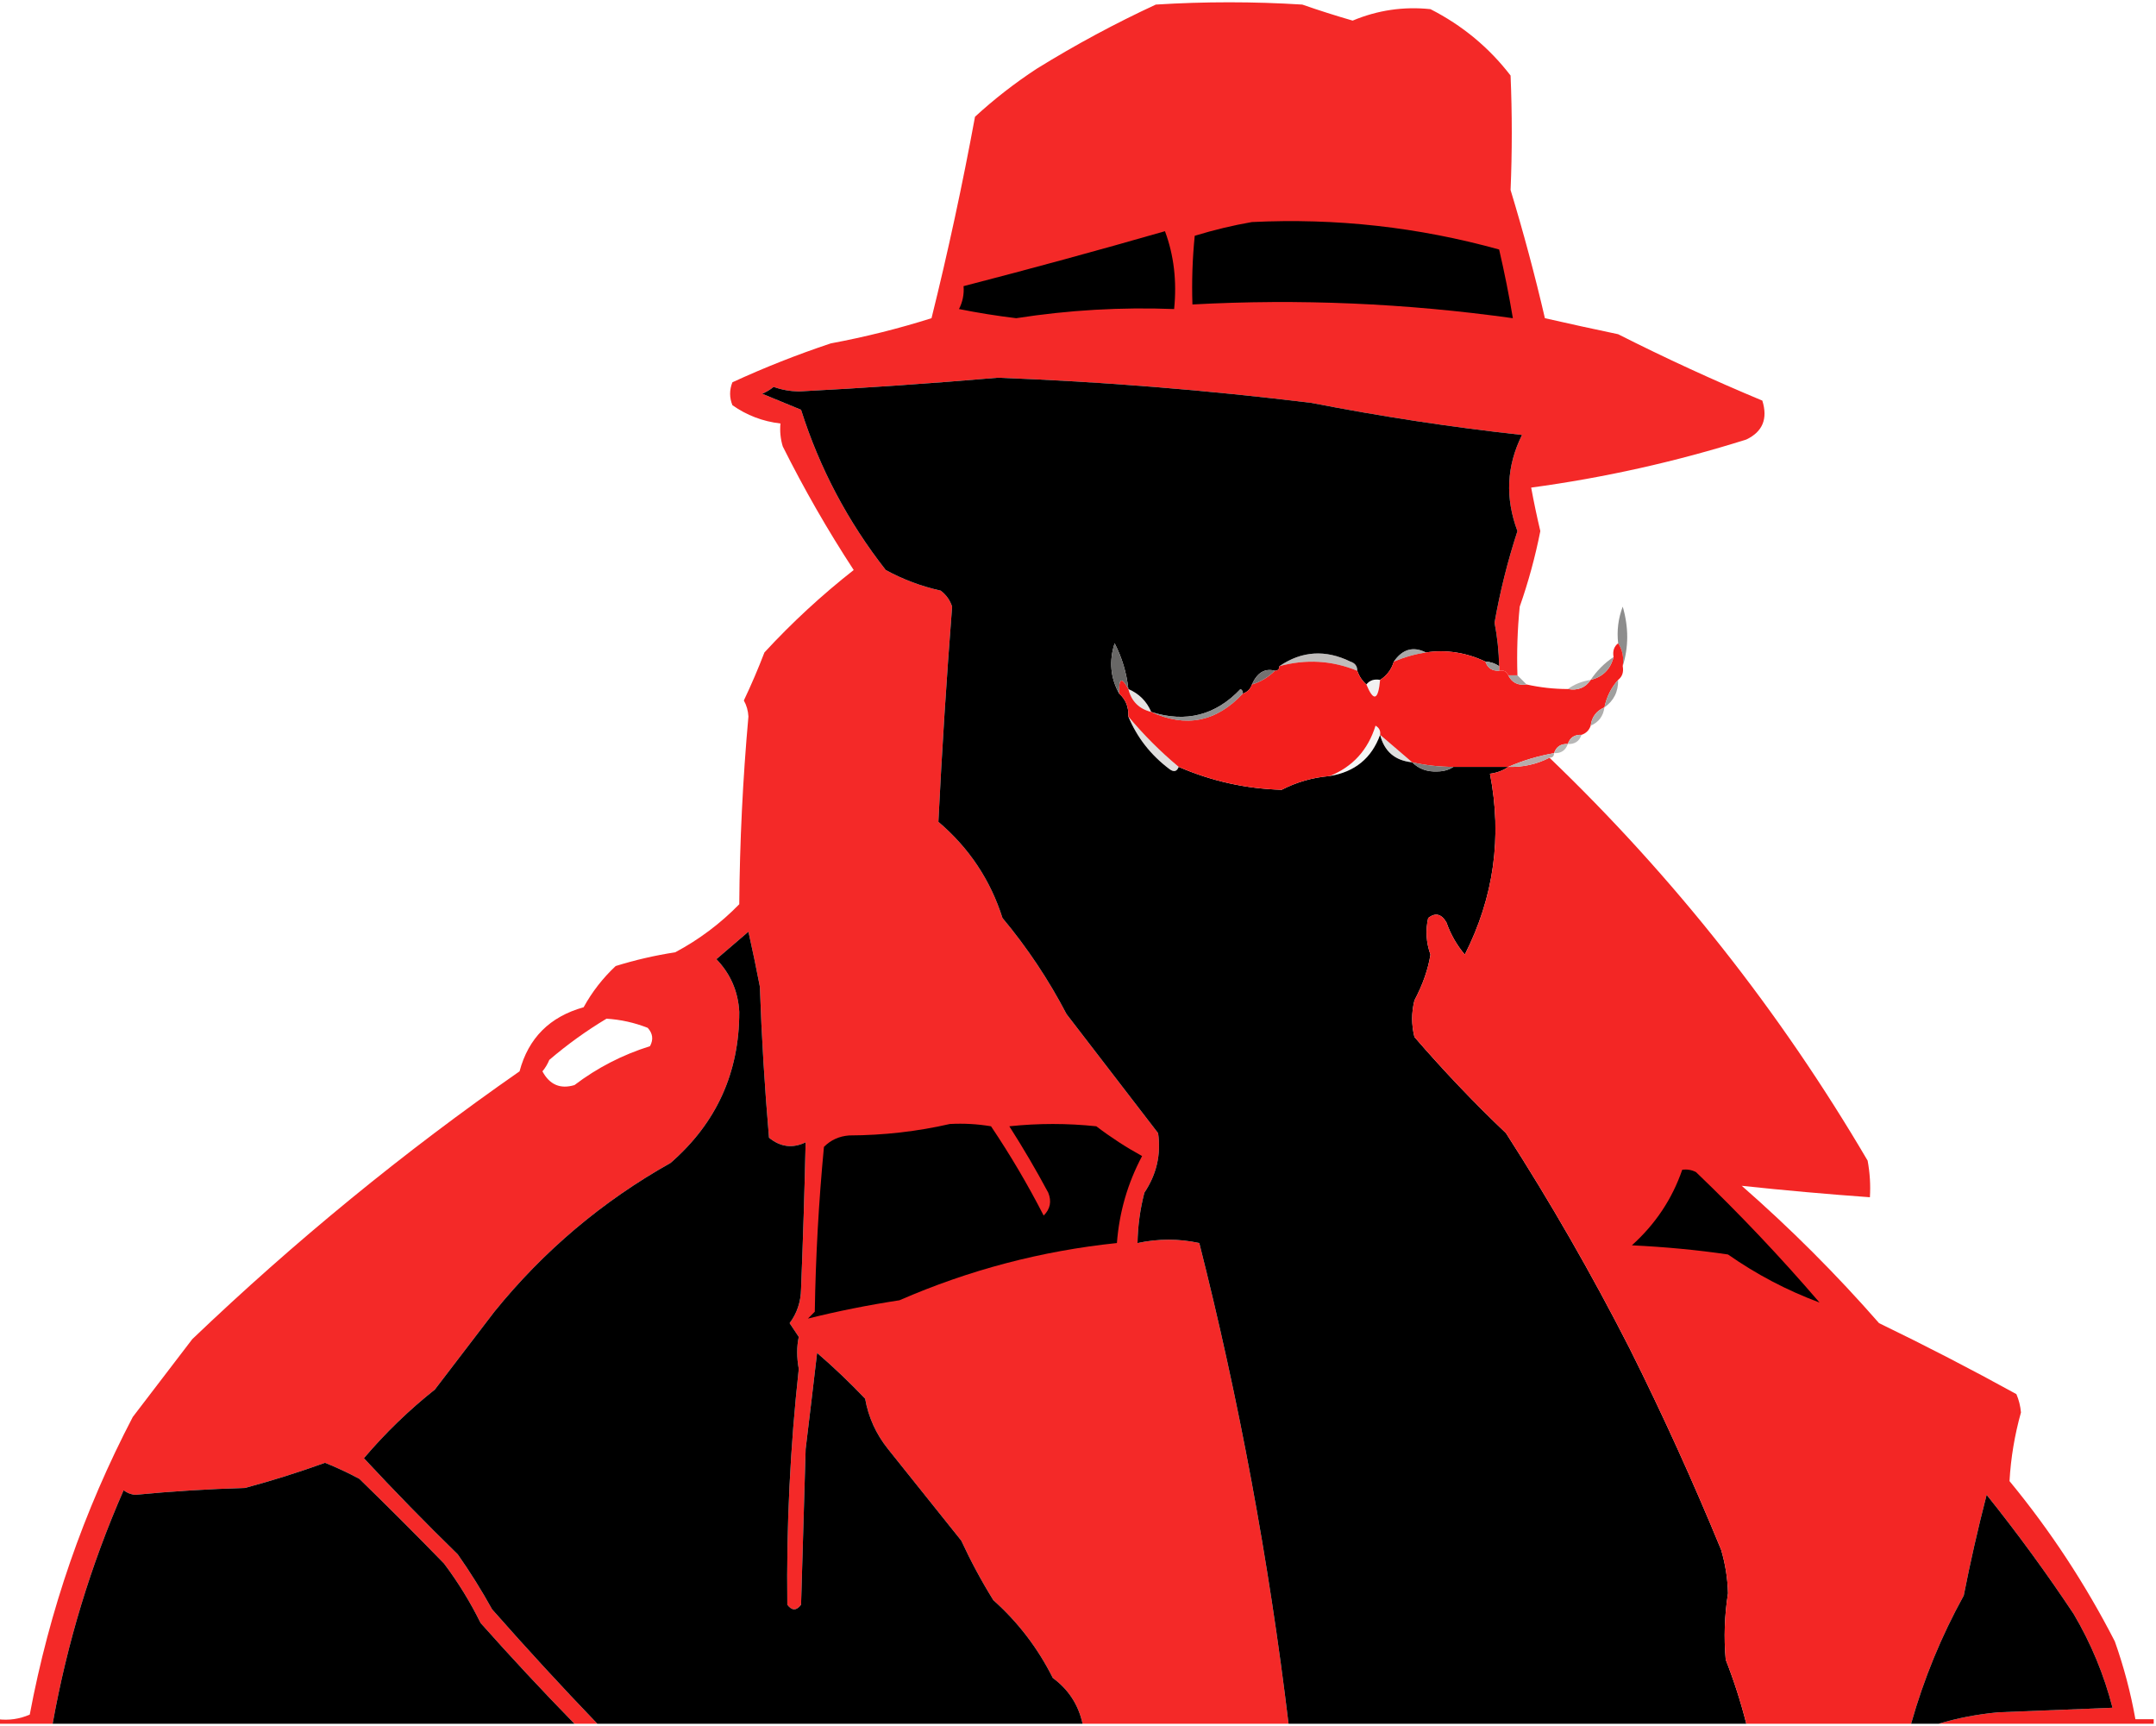 <?xml version="1.0" encoding="UTF-8"?>
<!DOCTYPE svg PUBLIC "-//W3C//DTD SVG 1.1//EN" "http://www.w3.org/Graphics/SVG/1.1/DTD/svg11.dtd">
<svg xmlns="http://www.w3.org/2000/svg" version="1.1" width="471px" height="377px" style="shape-rendering:geometricPrecision; text-rendering:geometricPrecision; image-rendering:optimizeQuality; fill-rule:evenodd; clip-rule:evenodd" xmlns:xlink="http://www.w3.org/1999/xlink">
<g><path style="opacity:0.94" fill="#f31c1b" d="M 331.5,147.5 C 330.833,147.5 330.167,147.5 329.5,147.5C 329.158,146.662 328.492,146.328 327.5,146.5C 327.5,146.167 327.5,145.833 327.5,145.5C 327.441,142.31 327.107,139.143 326.5,136C 327.699,129.204 329.366,122.537 331.5,116C 328.788,108.759 329.121,101.759 332.5,95C 317.065,93.307 301.731,90.974 286.5,88C 263.665,85.201 240.831,83.368 218,82.5C 203.42,83.749 188.92,84.749 174.5,85.5C 172.571,85.46 170.738,85.127 169,84.5C 168.25,85.126 167.416,85.626 166.5,86C 169.35,87.171 172.184,88.338 175,89.5C 179.049,102.263 185.216,113.93 193.5,124.5C 197.263,126.557 201.263,128.057 205.5,129C 206.701,129.903 207.535,131.069 208,132.5C 206.787,148.027 205.787,163.694 205,179.5C 211.689,185.182 216.355,192.182 219,200.5C 224.411,206.984 229.078,213.984 233,221.5C 239.667,230.167 246.333,238.833 253,247.5C 253.665,252.181 252.665,256.514 250,260.5C 249.064,264.114 248.564,267.78 248.5,271.5C 253.064,270.526 257.564,270.526 262,271.5C 270.687,305.789 277.187,340.789 281.5,376.5C 266.5,376.5 251.5,376.5 236.5,376.5C 235.589,372.343 233.422,369.009 230,366.5C 226.726,359.971 222.393,354.304 217,349.5C 214.427,345.358 212.094,341.024 210,336.5C 204.667,329.833 199.333,323.167 194,316.5C 191.383,313.231 189.717,309.565 189,305.5C 185.631,301.963 182.131,298.629 178.5,295.5C 177.692,302.473 176.858,309.473 176,316.5C 175.667,327.833 175.333,339.167 175,350.5C 174,351.833 173,351.833 172,350.5C 171.788,333.292 172.621,316.125 174.5,299C 174.038,296.46 174.038,294.127 174.5,292C 173.833,291 173.167,290 172.5,289C 174.121,286.834 174.955,284.334 175,281.5C 175.43,270.795 175.763,260.128 176,249.5C 173.167,250.87 170.5,250.536 168,248.5C 167.048,237.518 166.382,226.518 166,215.5C 165.227,211.468 164.394,207.468 163.5,203.5C 161.161,205.507 158.828,207.507 156.5,209.5C 159.577,212.686 161.244,216.519 161.5,221C 161.518,234.278 156.518,245.278 146.5,254C 131.596,262.37 118.763,273.204 108,286.5C 103.698,292.143 99.364,297.809 95,303.5C 89.324,308.01 84.157,313.01 79.5,318.5C 86.096,325.597 92.929,332.597 100,339.5C 102.729,343.388 105.229,347.388 107.5,351.5C 115.048,360.07 122.715,368.403 130.5,376.5C 128.833,376.5 127.167,376.5 125.5,376.5C 118.533,369.364 111.7,362.03 105,354.5C 102.73,349.902 100.063,345.569 97,341.5C 90.956,335.279 84.789,329.113 78.5,323C 76.017,321.674 73.517,320.507 71,319.5C 65.24,321.585 59.406,323.418 53.5,325C 45.472,325.228 37.472,325.728 29.5,326.5C 28.558,326.392 27.725,326.059 27,325.5C 19.82,341.885 14.653,358.885 11.5,376.5C 7.5,376.5 3.5,376.5 -0.5,376.5C -0.5,376.167 -0.5,375.833 -0.5,375.5C 1.924,375.808 4.257,375.474 6.5,374.5C 10.781,351.704 18.281,330.037 29,309.5C 33.333,303.833 37.667,298.167 42,292.5C 64.381,271.109 88.214,251.609 113.5,234C 115.438,226.728 120.105,222.062 127.5,220C 129.35,216.638 131.683,213.638 134.5,211C 138.737,209.681 143.071,208.681 147.5,208C 152.703,205.23 157.37,201.73 161.5,197.5C 161.603,183.871 162.27,170.204 163.5,156.5C 163.43,155.228 163.097,154.062 162.5,153C 164.129,149.573 165.629,146.073 167,142.5C 173.023,135.976 179.523,129.976 186.5,124.5C 180.828,115.826 175.661,106.826 171,97.5C 170.506,95.866 170.34,94.199 170.5,92.5C 166.634,92.046 163.134,90.713 160,88.5C 159.333,86.833 159.333,85.167 160,83.5C 166.991,80.279 174.158,77.446 181.5,75C 188.971,73.607 196.305,71.774 203.5,69.5C 207.1,55.004 210.267,40.337 213,25.5C 217.19,21.649 221.69,18.149 226.5,15C 234.943,9.781 243.61,5.114 252.5,1C 263.167,0.333 273.833,0.333 284.5,1C 288.153,2.273 291.819,3.44 295.5,4.5C 300.961,2.217 306.628,1.384 312.5,2C 319.468,5.553 325.301,10.386 330,16.5C 330.351,24.849 330.351,33.183 330,41.5C 332.812,50.746 335.312,60.079 337.5,69.5C 342.82,70.713 348.154,71.879 353.5,73C 363.814,78.217 374.314,83.05 385,87.5C 386.236,91.463 385.07,94.297 381.5,96C 366.126,100.841 350.459,104.341 334.5,106.5C 335.084,109.67 335.75,112.837 336.5,116C 335.387,121.619 333.887,127.119 332,132.5C 331.501,137.489 331.334,142.489 331.5,147.5 Z M 132.5,222.5 C 135.601,222.692 138.601,223.358 141.5,224.5C 142.614,225.723 142.781,227.056 142,228.5C 135.968,230.393 130.468,233.226 125.5,237C 122.404,237.927 120.07,236.927 118.5,234C 119.126,233.25 119.626,232.416 120,231.5C 123.969,228.111 128.136,225.111 132.5,222.5 Z"/></g>
<g><path style="opacity:1" fill="#000000" d="M 273.5,48.5 C 291.863,47.601 309.863,49.601 327.5,54.5C 328.659,59.468 329.659,64.468 330.5,69.5C 307.09,66.228 283.757,65.228 260.5,66.5C 260.334,61.489 260.501,56.489 261,51.5C 265.203,50.215 269.37,49.215 273.5,48.5 Z"/></g>
<g><path style="opacity:1" fill="#000000" d="M 254.5,50.5 C 256.45,55.735 257.117,61.402 256.5,67.5C 244.923,67.054 233.423,67.721 222,69.5C 217.808,68.997 213.641,68.331 209.5,67.5C 210.309,65.929 210.643,64.262 210.5,62.5C 225.282,58.68 239.948,54.68 254.5,50.5 Z"/></g>
<g><path style="opacity:1" fill="#000000" d="M 327.5,145.5 C 326.609,144.89 325.609,144.557 324.5,144.5C 320.26,142.514 315.926,141.847 311.5,142.5C 308.715,141.115 306.382,141.782 304.5,144.5C 303.974,146.23 302.974,147.564 301.5,148.5C 300.209,148.263 299.209,148.596 298.5,149.5C 297.599,148.71 296.932,147.71 296.5,146.5C 296.53,145.503 296.03,144.836 295,144.5C 289.553,141.839 284.386,142.173 279.5,145.5C 279.5,146.167 279.167,146.5 278.5,146.5C 276.315,145.913 274.648,146.913 273.5,149.5C 273.167,150.5 272.5,151.167 271.5,151.5C 271.565,151.062 271.399,150.728 271,150.5C 265.56,156.244 259.06,157.911 251.5,155.5C 250.5,153.167 248.833,151.5 246.5,150.5C 246.119,146.976 245.119,143.642 243.5,140.5C 242.252,144.4 242.585,148.067 244.5,151.5C 245.931,152.78 246.598,154.447 246.5,156.5C 248.393,161.079 251.393,164.912 255.5,168C 256.437,168.692 257.103,168.525 257.5,167.5C 264.677,170.612 272.177,172.279 280,172.5C 283.279,170.809 286.779,169.809 290.5,169.5C 295.979,168.608 299.645,165.608 301.5,160.5C 302.417,164.129 304.75,166.129 308.5,166.5C 309.946,167.94 311.779,168.607 314,168.5C 315.385,168.486 316.551,168.152 317.5,167.5C 321.5,167.5 325.5,167.5 329.5,167.5C 328.391,168.29 327.058,168.79 325.5,169C 328.19,182.793 326.356,195.959 320,208.5C 318.234,206.404 316.901,204.071 316,201.5C 314.921,199.606 313.587,199.273 312,200.5C 311.393,203.202 311.56,205.868 312.5,208.5C 311.988,211.713 310.821,215.047 309,218.5C 308.333,221.167 308.333,223.833 309,226.5C 315.302,233.803 321.968,240.803 329,247.5C 338.758,262.677 347.758,278.344 356,294.5C 363.176,308.857 369.842,323.524 376,338.5C 376.918,341.598 377.418,344.765 377.5,348C 376.74,352.827 376.574,357.66 377,362.5C 378.801,367.095 380.301,371.761 381.5,376.5C 348.167,376.5 314.833,376.5 281.5,376.5C 277.187,340.789 270.687,305.789 262,271.5C 257.564,270.526 253.064,270.526 248.5,271.5C 248.564,267.78 249.064,264.114 250,260.5C 252.665,256.514 253.665,252.181 253,247.5C 246.333,238.833 239.667,230.167 233,221.5C 229.078,213.984 224.411,206.984 219,200.5C 216.355,192.182 211.689,185.182 205,179.5C 205.787,163.694 206.787,148.027 208,132.5C 207.535,131.069 206.701,129.903 205.5,129C 201.263,128.057 197.263,126.557 193.5,124.5C 185.216,113.93 179.049,102.263 175,89.5C 172.184,88.338 169.35,87.171 166.5,86C 167.416,85.626 168.25,85.126 169,84.5C 170.738,85.127 172.571,85.46 174.5,85.5C 188.92,84.749 203.42,83.749 218,82.5C 240.831,83.368 263.665,85.201 286.5,88C 301.731,90.974 317.065,93.307 332.5,95C 329.121,101.759 328.788,108.759 331.5,116C 329.366,122.537 327.699,129.204 326.5,136C 327.107,139.143 327.441,142.31 327.5,145.5 Z"/></g>
<g><path style="opacity:1" fill="#8d8d8d" d="M 354.5,145.5 C 354.784,143.585 354.451,141.919 353.5,140.5C 353.187,137.753 353.52,135.086 354.5,132.5C 355.811,136.984 355.811,141.317 354.5,145.5 Z"/></g>
<g><path style="opacity:1" fill="#f31f1d" d="M 353.5,140.5 C 354.451,141.919 354.784,143.585 354.5,145.5C 354.737,146.791 354.404,147.791 353.5,148.5C 351.992,150.181 350.992,152.181 350.5,154.5C 348.738,155.262 347.738,156.596 347.5,158.5C 347.167,159.5 346.5,160.167 345.5,160.5C 343.973,160.427 342.973,161.094 342.5,162.5C 340.973,162.427 339.973,163.094 339.5,164.5C 335.952,165.13 332.619,166.13 329.5,167.5C 325.5,167.5 321.5,167.5 317.5,167.5C 314.455,167.492 311.455,167.159 308.5,166.5C 306.192,164.529 303.858,162.529 301.5,160.5C 301.631,159.624 301.298,158.957 300.5,158.5C 298.854,163.808 295.52,167.475 290.5,169.5C 286.779,169.809 283.279,170.809 280,172.5C 272.177,172.279 264.677,170.612 257.5,167.5C 253.5,164.167 249.833,160.5 246.5,156.5C 246.598,154.447 245.931,152.78 244.5,151.5C 244.367,148.075 245.033,147.742 246.5,150.5C 247.167,153.167 248.833,154.833 251.5,155.5C 259.064,159.005 265.73,157.672 271.5,151.5C 272.5,151.167 273.167,150.5 273.5,149.5C 275.411,148.925 277.078,147.925 278.5,146.5C 279.167,146.5 279.5,146.167 279.5,145.5C 285.313,143.916 290.98,144.249 296.5,146.5C 296.932,147.71 297.599,148.71 298.5,149.5C 300.079,153.317 301.079,152.984 301.5,148.5C 302.974,147.564 303.974,146.23 304.5,144.5C 306.746,143.545 309.079,142.878 311.5,142.5C 315.926,141.847 320.26,142.514 324.5,144.5C 324.973,145.906 325.973,146.573 327.5,146.5C 328.492,146.328 329.158,146.662 329.5,147.5C 330.287,149.104 331.62,149.771 333.5,149.5C 336.455,150.159 339.455,150.492 342.5,150.5C 344.698,150.88 346.365,150.213 347.5,148.5C 350.167,147.833 351.833,146.167 352.5,143.5C 352.263,142.209 352.596,141.209 353.5,140.5 Z"/></g>
<g><path style="opacity:0.627" fill="#757474" d="M 311.5,142.5 C 309.079,142.878 306.746,143.545 304.5,144.5C 306.382,141.782 308.715,141.115 311.5,142.5 Z"/></g>
<g><path style="opacity:0.443" fill="#716867" d="M 296.5,146.5 C 290.98,144.249 285.313,143.916 279.5,145.5C 284.386,142.173 289.553,141.839 295,144.5C 296.03,144.836 296.53,145.503 296.5,146.5 Z"/></g>
<g><path style="opacity:1" fill="#686766" d="M 246.5,150.5 C 245.033,147.742 244.367,148.075 244.5,151.5C 242.585,148.067 242.252,144.4 243.5,140.5C 245.119,143.642 246.119,146.976 246.5,150.5 Z"/></g>
<g><path style="opacity:1" fill="#999796" d="M 324.5,144.5 C 325.609,144.557 326.609,144.89 327.5,145.5C 327.5,145.833 327.5,146.167 327.5,146.5C 325.973,146.573 324.973,145.906 324.5,144.5 Z"/></g>
<g><path style="opacity:1" fill="#9e9e9d" d="M 352.5,143.5 C 351.833,146.167 350.167,147.833 347.5,148.5C 348.833,146.5 350.5,144.833 352.5,143.5 Z"/></g>
<g><path style="opacity:0.988" fill="#716f6e" d="M 278.5,146.5 C 277.078,147.925 275.411,148.925 273.5,149.5C 274.648,146.913 276.315,145.913 278.5,146.5 Z"/></g>
<g><path style="opacity:0.141" fill="#a1a09f" d="M 301.5,148.5 C 301.079,152.984 300.079,153.317 298.5,149.5C 299.209,148.596 300.209,148.263 301.5,148.5 Z"/></g>
<g><path style="opacity:1" fill="#a6a5a4" d="M 329.5,147.5 C 330.167,147.5 330.833,147.5 331.5,147.5C 332.167,148.167 332.833,148.833 333.5,149.5C 331.62,149.771 330.287,149.104 329.5,147.5 Z"/></g>
<g><path style="opacity:1" fill="#b7b7b5" d="M 347.5,148.5 C 346.365,150.213 344.698,150.88 342.5,150.5C 343.93,149.463 345.597,148.796 347.5,148.5 Z"/></g>
<g><path style="opacity:1" fill="#9f9f9e" d="M 353.5,148.5 C 353.539,151.089 352.539,153.089 350.5,154.5C 350.992,152.181 351.992,150.181 353.5,148.5 Z"/></g>
<g><path style="opacity:0.216" fill="#8b8381" d="M 246.5,150.5 C 248.833,151.5 250.5,153.167 251.5,155.5C 248.833,154.833 247.167,153.167 246.5,150.5 Z"/></g>
<g><path style="opacity:1" fill="#afaead" d="M 350.5,154.5 C 350.262,156.404 349.262,157.738 347.5,158.5C 347.738,156.596 348.738,155.262 350.5,154.5 Z"/></g>
<g><path style="opacity:0.808" fill="#757574" d="M 271.5,151.5 C 265.73,157.672 259.064,159.005 251.5,155.5C 259.06,157.911 265.56,156.244 271,150.5C 271.399,150.728 271.565,151.062 271.5,151.5 Z"/></g>
<g><path style="opacity:1" fill="#b7b7b7" d="M 345.5,160.5 C 345.027,161.906 344.027,162.573 342.5,162.5C 342.973,161.094 343.973,160.427 345.5,160.5 Z"/></g>
<g><path style="opacity:0.243" fill="#827c7a" d="M 246.5,156.5 C 249.833,160.5 253.5,164.167 257.5,167.5C 257.103,168.525 256.437,168.692 255.5,168C 251.393,164.912 248.393,161.079 246.5,156.5 Z"/></g>
<g><path style="opacity:0.333" fill="#a0a09e" d="M 301.5,160.5 C 303.858,162.529 306.192,164.529 308.5,166.5C 304.75,166.129 302.417,164.129 301.5,160.5 Z"/></g>
<g><path style="opacity:1" fill="#b8b9b7" d="M 342.5,162.5 C 342.027,163.906 341.027,164.573 339.5,164.5C 339.973,163.094 340.973,162.427 342.5,162.5 Z"/></g>
<g><path style="opacity:0.951" fill="#f31c1b" d="M 338.5,165.5 C 365.732,191.634 388.898,220.967 408,253.5C 408.497,256.146 408.664,258.813 408.5,261.5C 399.11,260.825 389.776,259.991 380.5,259C 391.167,268.333 401.167,278.333 410.5,289C 420.657,293.911 430.657,299.078 440.5,304.5C 441.046,305.772 441.379,307.106 441.5,308.5C 440.112,313.468 439.279,318.468 439,323.5C 447.91,334.311 455.576,345.977 462,358.5C 463.974,364.062 465.474,369.729 466.5,375.5C 467.833,375.5 469.167,375.5 470.5,375.5C 470.5,375.833 470.5,376.167 470.5,376.5C 454.833,376.5 439.167,376.5 423.5,376.5C 427.619,375.262 431.953,374.429 436.5,374C 444.833,373.667 453.167,373.333 461.5,373C 459.648,365.791 456.815,358.958 453,352.5C 447.053,343.553 440.72,334.886 434,326.5C 432.119,333.787 430.452,341.12 429,348.5C 424.095,357.38 420.261,366.713 417.5,376.5C 405.5,376.5 393.5,376.5 381.5,376.5C 380.301,371.761 378.801,367.095 377,362.5C 376.574,357.66 376.74,352.827 377.5,348C 377.418,344.765 376.918,341.598 376,338.5C 369.842,323.524 363.176,308.857 356,294.5C 347.758,278.344 338.758,262.677 329,247.5C 321.968,240.803 315.302,233.803 309,226.5C 308.333,223.833 308.333,221.167 309,218.5C 310.821,215.047 311.988,211.713 312.5,208.5C 311.56,205.868 311.393,203.202 312,200.5C 313.587,199.273 314.921,199.606 316,201.5C 316.901,204.071 318.234,206.404 320,208.5C 326.356,195.959 328.19,182.793 325.5,169C 327.058,168.79 328.391,168.29 329.5,167.5C 332.697,167.595 335.697,166.928 338.5,165.5 Z"/></g>
<g><path style="opacity:0.098" fill="#9f9e9c" d="M 301.5,160.5 C 299.645,165.608 295.979,168.608 290.5,169.5C 295.52,167.475 298.854,163.808 300.5,158.5C 301.298,158.957 301.631,159.624 301.5,160.5 Z"/></g>
<g><path style="opacity:1" fill="#b7acab" d="M 339.5,164.5 C 339.5,165.167 339.167,165.5 338.5,165.5C 335.697,166.928 332.697,167.595 329.5,167.5C 332.619,166.13 335.952,165.13 339.5,164.5 Z"/></g>
<g><path style="opacity:0.922" fill="#71706f" d="M 308.5,166.5 C 311.455,167.159 314.455,167.492 317.5,167.5C 316.551,168.152 315.385,168.486 314,168.5C 311.779,168.607 309.946,167.94 308.5,166.5 Z"/></g>
<g><path style="opacity:1" fill="#000000" d="M 163.5,203.5 C 164.394,207.468 165.227,211.468 166,215.5C 166.382,226.518 167.048,237.518 168,248.5C 170.5,250.536 173.167,250.87 176,249.5C 175.763,260.128 175.43,270.795 175,281.5C 174.955,284.334 174.121,286.834 172.5,289C 173.167,290 173.833,291 174.5,292C 174.038,294.127 174.038,296.46 174.5,299C 172.621,316.125 171.788,333.292 172,350.5C 173,351.833 174,351.833 175,350.5C 175.333,339.167 175.667,327.833 176,316.5C 176.858,309.473 177.692,302.473 178.5,295.5C 182.131,298.629 185.631,301.963 189,305.5C 189.717,309.565 191.383,313.231 194,316.5C 199.333,323.167 204.667,329.833 210,336.5C 212.094,341.024 214.427,345.358 217,349.5C 222.393,354.304 226.726,359.971 230,366.5C 233.422,369.009 235.589,372.343 236.5,376.5C 201.167,376.5 165.833,376.5 130.5,376.5C 122.715,368.403 115.048,360.07 107.5,351.5C 105.229,347.388 102.729,343.388 100,339.5C 92.929,332.597 86.096,325.597 79.5,318.5C 84.157,313.01 89.324,308.01 95,303.5C 99.364,297.809 103.698,292.143 108,286.5C 118.763,273.204 131.596,262.37 146.5,254C 156.518,245.278 161.518,234.278 161.5,221C 161.244,216.519 159.577,212.686 156.5,209.5C 158.828,207.507 161.161,205.507 163.5,203.5 Z"/></g>
<g><path style="opacity:1" fill="#000000" d="M 207.5,245.5 C 210.518,245.335 213.518,245.502 216.5,246C 220.725,252.285 224.558,258.785 228,265.5C 229.44,264.07 229.774,262.403 229,260.5C 226.352,255.555 223.519,250.722 220.5,246C 226.833,245.333 233.167,245.333 239.5,246C 242.672,248.419 246.006,250.586 249.5,252.5C 246.345,258.435 244.512,264.769 244,271.5C 227.518,273.217 211.684,277.383 196.5,284C 189.661,285.049 182.994,286.382 176.5,288C 177,287.5 177.5,287 178,286.5C 178.192,274.468 178.858,262.468 180,250.5C 181.491,248.996 183.324,248.163 185.5,248C 193.077,247.965 200.41,247.131 207.5,245.5 Z"/></g>
<g><path style="opacity:1" fill="#000000" d="M 397.5,284.5 C 390.385,281.851 383.719,278.351 377.5,274C 370.819,273.016 363.819,272.349 356.5,272C 361.633,267.387 365.3,261.887 367.5,255.5C 368.552,255.351 369.552,255.517 370.5,256C 379.97,265.065 388.97,274.565 397.5,284.5 Z"/></g>
<g><path style="opacity:1" fill="#000000" d="M 125.5,376.5 C 87.5,376.5 49.5,376.5 11.5,376.5C 14.653,358.885 19.82,341.885 27,325.5C 27.725,326.059 28.558,326.392 29.5,326.5C 37.472,325.728 45.472,325.228 53.5,325C 59.406,323.418 65.24,321.585 71,319.5C 73.517,320.507 76.017,321.674 78.5,323C 84.789,329.113 90.956,335.279 97,341.5C 100.063,345.569 102.73,349.902 105,354.5C 111.7,362.03 118.533,369.364 125.5,376.5 Z"/></g>
<g><path style="opacity:1" fill="#000000" d="M 423.5,376.5 C 421.5,376.5 419.5,376.5 417.5,376.5C 420.261,366.713 424.095,357.38 429,348.5C 430.452,341.12 432.119,333.787 434,326.5C 440.72,334.886 447.053,343.553 453,352.5C 456.815,358.958 459.648,365.791 461.5,373C 453.167,373.333 444.833,373.667 436.5,374C 431.953,374.429 427.619,375.262 423.5,376.5 Z"/></g>
</svg>
